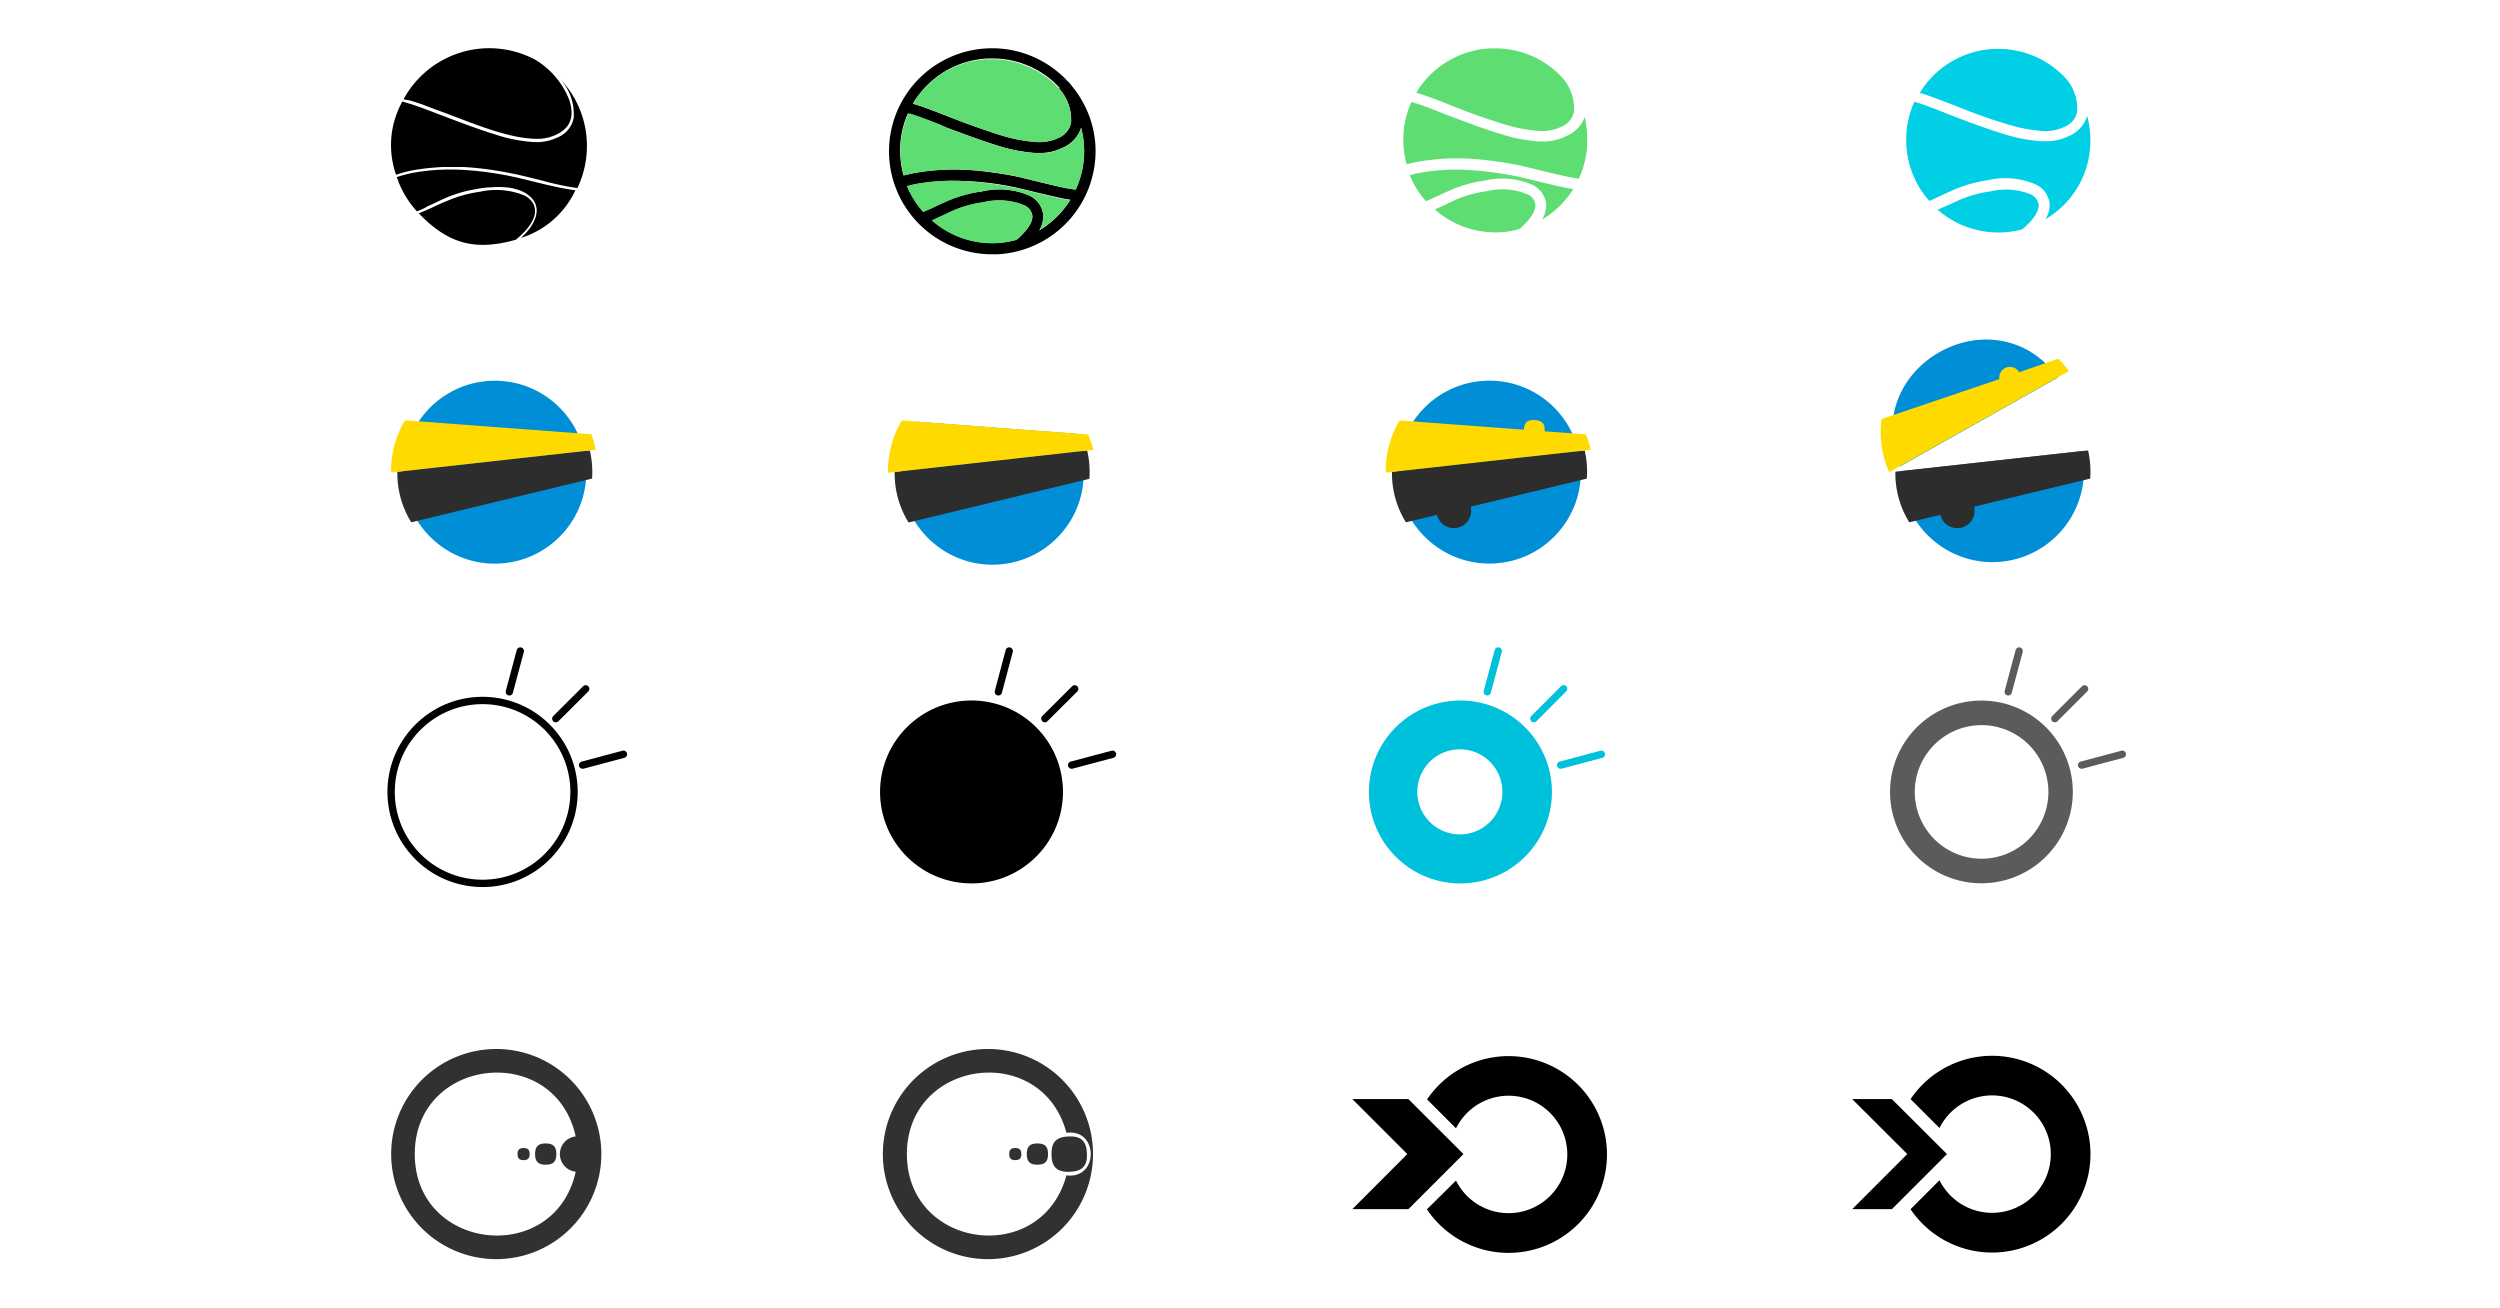 <svg id="Default" xmlns="http://www.w3.org/2000/svg" viewBox="0 0 235.06 123"><defs><style>.cls-1,.cls-11,.cls-3,.cls-9{fill:none;}.cls-1{stroke:#5b5b5b;}.cls-1,.cls-11,.cls-3{stroke-linecap:round;stroke-miterlimit:10;stroke-width:0.69px;}.cls-2{fill:#5b5b5b;}.cls-3{stroke:#000;}.cls-4{fill:#008fd6;}.cls-5{fill:#2d2d2d;}.cls-6{fill:#ffda00;}.cls-7{fill:#00cfe5;}.cls-8{fill:#5edd72;}.cls-10{fill:#313131;}.cls-11{stroke:#00c1db;}.cls-12{fill:#00c1db;}</style></defs><title>Artboard 6</title><polygon points="179.33 108.51 174.15 113.69 177.88 113.69 183.06 108.51 177.88 103.34 174.15 103.34 179.33 108.51"/><path d="M179.64,113.69l2.72-2.72a5.52,5.52,0,1,0,0-4.91l-2.72-2.72a9.25,9.25,0,1,1,0,10.36Z"/><line class="cls-1" x1="195.72" y1="71.94" x2="199.55" y2="70.92"/><line class="cls-1" x1="188.82" y1="65.05" x2="189.85" y2="61.21"/><line class="cls-1" x1="193.2" y1="67.57" x2="196" y2="64.77"/><path class="cls-2" d="M192.59,68.61a8.59,8.59,0,1,0-.44,12.14A8.58,8.58,0,0,0,192.59,68.61Zm-2,10.45a6.28,6.28,0,1,1,.32-8.88A6.27,6.27,0,0,1,190.58,79.07Z"/><line class="cls-3" x1="54.78" y1="71.94" x2="58.62" y2="70.92"/><line class="cls-3" x1="47.89" y1="65.05" x2="48.92" y2="61.21"/><line class="cls-3" x1="52.26" y1="67.57" x2="55.07" y2="64.77"/><circle class="cls-3" cx="45.37" cy="74.47" r="8.6" transform="translate(-38.58 50.88) rotate(-42.96)"/><line class="cls-3" x1="100.76" y1="71.94" x2="104.6" y2="70.92"/><line class="cls-3" x1="93.87" y1="65.05" x2="94.89" y2="61.21"/><line class="cls-3" x1="98.24" y1="67.57" x2="101.05" y2="64.77"/><circle cx="91.34" cy="74.47" r="8.6" transform="translate(-26.25 82.21) rotate(-42.96)"/><path class="cls-4" d="M195.74,42.41a8.6,8.6,0,1,1-17,1.89"/><path class="cls-5" d="M196.53,45l-10.92,2.64a1.63,1.63,0,1,1-3.17.77l-2.92.7a8.73,8.73,0,0,1-1.31-4.76l18.12-2A9,9,0,0,1,196.53,45Z"/><path class="cls-4" d="M178.64,43.86c-3.86-9.38,8.86-16.53,14.87-8.37"/><path class="cls-6" d="M188,35.64,176.91,39.4a9.31,9.31,0,0,0,.72,5l16.9-9.51a9.69,9.69,0,0,0-1-1.16L189.85,35a1,1,0,0,0-1.86.63Z"/><path class="cls-7" d="M191.68,19.23c.05.63-.5,1.45-1.53,2.33a8.19,8.19,0,0,1-1.83.29,8.67,8.67,0,0,1-6.13-2.13c.33-.15.65-.29,1-.44s.7-.33,1.09-.5a11.22,11.22,0,0,1,2.86-.78,6.22,6.22,0,0,1,3.86.3A1.29,1.29,0,0,1,191.68,19.23Z"/><path class="cls-7" d="M194.31,19a8.62,8.62,0,0,1-2,1.62,2.45,2.45,0,0,0,.4-1.5,2.26,2.26,0,0,0-1.25-1.75,7.17,7.17,0,0,0-4.53-.43,12.63,12.63,0,0,0-3.1.85c-.4.17-.76.34-1.13.51s-.73.34-1.13.52l-.17.07a8.57,8.57,0,0,1-2.16-5.32,8.48,8.48,0,0,1,.76-4l.36.11c.72.22,1.56.55,2.68,1l.54.21c1.65.63,3.36,1.27,4.76,1.69a15,15,0,0,0,3.61.7h.34a4.93,4.93,0,0,0,2.2-.47,3.08,3.08,0,0,0,1.76-1.9,8.64,8.64,0,0,1,.28,1.8A8.53,8.53,0,0,1,194.31,19Z"/><path class="cls-7" d="M195.31,10.5a2,2,0,0,1-1.25,1.45,4.06,4.06,0,0,1-2.07.36,14.33,14.33,0,0,1-3.35-.66c-1.38-.41-3.07-1-4.7-1.67l-.54-.21c-1.17-.44-2-.77-2.75-1l-.17,0a8.65,8.65,0,0,1,7-4.17h.43a8.57,8.57,0,0,1,5.81,2.26,4.94,4.94,0,0,1,.54.54A4.38,4.38,0,0,1,195.31,10.5Z"/><path d="M101.5,17.89l-.11,1-.77-.11-.47-.08c-.85-.17-1.86-.41-2.8-.63l-1.14-.28a27.4,27.4,0,0,0-3-.56A28.32,28.32,0,0,0,89.95,17a19.63,19.63,0,0,0-3.25.22,11.27,11.27,0,0,0-1.43.3c-.18,0-.36.1-.52.15l-.33-1,.52-.17a15.08,15.08,0,0,1,1.61-.33A21.56,21.56,0,0,1,90,15.94a27.39,27.39,0,0,1,3.41.29,26.75,26.75,0,0,1,3.08.58l1.14.28c.92.22,1.9.47,2.74.63.29,0,.55.1.8.12Z"/><path d="M101.72,11.7a2.14,2.14,0,0,1-.07.32,3.09,3.09,0,0,1-1.78,1.89,4.7,4.7,0,0,1-2.19.47h-.36a15.19,15.19,0,0,1-3.61-.72C92.33,13.24,90.61,12.59,89,12l-.54-.21c-1.13-.44-2-.76-2.7-1l-.36-.1-.4-.11.25-1,.65.18L86,9.8c.76.23,1.6.55,2.77,1l.52.21c1.62.62,3.32,1.24,4.7,1.67a14.29,14.29,0,0,0,3.36.66A4.18,4.18,0,0,0,99.44,13a2,2,0,0,0,1.27-1.46,4.42,4.42,0,0,0-1.1-3.19l0-.06.81-.63A5.52,5.52,0,0,1,101.72,11.7Z"/><path d="M98.09,20.17a2.62,2.62,0,0,1-.37,1.5h0a6.59,6.59,0,0,1-1.6,1.79l-.66-.8.1-.08c1-.88,1.57-1.69,1.51-2.31a1.24,1.24,0,0,0-.73-.94,6.22,6.22,0,0,0-3.86-.3,11,11,0,0,0-2.86.78l-1.07.5c-.3.14-.61.29-.94.43l-.25.11-.52.21-.36-1,.33-.14.15-.07c.41-.17.77-.34,1.13-.51s.73-.34,1.13-.51A12.18,12.18,0,0,1,92.32,18a7.15,7.15,0,0,1,4.52.41A2.3,2.3,0,0,1,98.09,20.17Z"/><path d="M100.37,7.63a5.77,5.77,0,0,0-.58-.58A9.69,9.69,0,0,0,83.6,14.68a9.69,9.69,0,0,0,9.67,9.23h.47A9.72,9.72,0,0,0,103,13.76,9.61,9.61,0,0,0,100.37,7.63Zm-2.66,14h0a8.56,8.56,0,0,1-2.16.91,8.2,8.2,0,0,1-1.84.3,8.57,8.57,0,0,1-6.1-2.15,6.15,6.15,0,0,1-.8-.78,8.35,8.35,0,0,1-1.53-2.45,6,6,0,0,1-.33-1,8.19,8.19,0,0,1-.3-1.86,8.64,8.64,0,0,1,.74-4,10,10,0,0,1,.5-.94,8.63,8.63,0,0,1,7-4.16h.41a8.56,8.56,0,0,1,5.81,2.24c.18.17.34.33.51.51A8.46,8.46,0,0,1,101.65,12a8.66,8.66,0,0,1-.51,5.82,8.12,8.12,0,0,1-.52,1A8.75,8.75,0,0,1,97.71,21.67Z"/><path class="cls-8" d="M97.05,20.26c.06.62-.48,1.43-1.51,2.31a8.2,8.2,0,0,1-1.84.3,8.57,8.57,0,0,1-6.1-2.15c.33-.14.63-.29.94-.43l1.07-.5A11,11,0,0,1,92.47,19a6.22,6.22,0,0,1,3.86.3A1.24,1.24,0,0,1,97.05,20.26Z"/><path class="cls-8" d="M100.62,18.8a8.75,8.75,0,0,1-2.91,2.86,2.62,2.62,0,0,0,.37-1.5,2.3,2.3,0,0,0-1.25-1.75A7.15,7.15,0,0,0,92.32,18a12.18,12.18,0,0,0-3.11.85c-.4.17-.76.33-1.13.51s-.72.34-1.13.51l-.15.07a8.35,8.35,0,0,1-1.53-2.45,11.27,11.27,0,0,1,1.43-.3A19.63,19.63,0,0,1,89.95,17a28.32,28.32,0,0,1,3.29.28,27.4,27.4,0,0,1,3,.56l1.14.28c.94.22,1.94.47,2.8.63Z"/><path class="cls-8" d="M101.93,13.82a8.55,8.55,0,0,1-.78,4c-.25,0-.51-.08-.8-.12-.84-.17-1.82-.41-2.74-.63l-1.14-.28a26.75,26.75,0,0,0-3.08-.58A27.39,27.39,0,0,0,90,15.94a21.56,21.56,0,0,0-3.41.23,15.08,15.08,0,0,0-1.61.33,8.19,8.19,0,0,1-.3-1.86,8.64,8.64,0,0,1,.74-4l.36.1c.72.23,1.57.55,2.7,1L89,12c1.64.62,3.36,1.27,4.75,1.68a15.19,15.19,0,0,0,3.61.72h.36a4.7,4.7,0,0,0,2.19-.47A3.09,3.09,0,0,0,101.65,12,8.64,8.64,0,0,1,101.93,13.82Z"/><path class="cls-8" d="M100.7,11.52A2,2,0,0,1,99.44,13a4.18,4.18,0,0,1-2.05.36A14.29,14.29,0,0,1,94,12.67c-1.38-.43-3.07-1-4.7-1.67l-.52-.21c-1.17-.45-2-.77-2.77-1l-.17-.06a8.63,8.63,0,0,1,7-4.16h.41a8.56,8.56,0,0,1,5.81,2.24c.18.17.34.33.51.51A4.42,4.42,0,0,1,100.7,11.52Z"/><path class="cls-9" d="M100.27,110.51c-2.34,8.63-15,6.94-15-2s12.7-10.63,15-2C103.32,106.1,103.32,110.91,100.27,110.51Z"/><path class="cls-10" d="M98.87,108.58c0,1.18.56,1.65,1.73,1.6s1.65-.56,1.6-1.73-.56-1.65-1.73-1.6S98.83,107.4,98.87,108.58Z"/><path class="cls-10" d="M95.46,109.08c.4,0,.57-.17.57-.57s-.17-.57-.57-.57-.57.17-.57.57S95.06,109.08,95.46,109.08Z"/><path class="cls-10" d="M97.54,109.51c.71,0,1-.29,1-1s-.29-1-1-1-1,.29-1,1S96.83,109.51,97.54,109.51Z"/><path class="cls-10" d="M92.88,98.63a9.88,9.88,0,1,0,9.89,9.88A9.88,9.88,0,0,0,92.88,98.63Zm7.39,11.88c-2.34,8.63-15,6.94-15-2s12.7-10.63,15-2C103.32,106.1,103.32,110.91,100.27,110.51Z"/><path class="cls-9" d="M100.27,110.51c-2.34,8.63-15,6.94-15-2s12.7-10.63,15-2C103.32,106.1,103.32,110.91,100.27,110.51Z"/><path class="cls-9" d="M54.13,110.17c-2,8.93-15.13,7.49-15.13-1.66s13.15-10.59,15.13-1.66A1.67,1.67,0,0,0,54.13,110.17Z"/><path class="cls-10" d="M49.23,109.08c.4,0,.57-.17.57-.57s-.17-.57-.57-.57-.57.17-.57.57S48.83,109.08,49.23,109.08Z"/><path class="cls-10" d="M51.31,109.51c.71,0,1-.29,1-1s-.29-1-1-1-1,.29-1,1S50.6,109.51,51.31,109.51Z"/><path class="cls-10" d="M46.66,98.63a9.88,9.88,0,1,0,9.88,9.88A9.88,9.88,0,0,0,46.66,98.63ZM39,108.51c0-9.15,13.15-10.59,15.13-1.66a1.67,1.67,0,0,0,0,3.32C52.15,119.1,39,117.66,39,108.51Z"/><path class="cls-9" d="M54.13,110.17c-2,8.93-15.13,7.49-15.13-1.66s13.15-10.59,15.13-1.66A1.67,1.67,0,0,0,54.13,110.17Z"/><path d="M48.5,22.54c-3.84,1.08-6.37.39-9.13-2.49l.51-.2c.81-.34,1.47-.7,2.25-1a11.82,11.82,0,0,1,3-.82,7,7,0,0,1,4.2.36C50.47,19,51.07,20.42,48.5,22.54Z"/><path d="M37.24,16.43a8.41,8.41,0,0,1,.59-6.88l.79.23c.84.27,1.84.66,3.26,1.2s3.25,1.23,4.73,1.68a14.36,14.36,0,0,0,3.48.69,4.59,4.59,0,0,0,2.3-.41,2.53,2.53,0,0,0,1.55-1.83,5,5,0,0,0-1.24-3.66,9.17,9.17,0,0,1,1.59,10.23A25,25,0,0,1,51.06,17c-.92-.23-1.85-.47-2.78-.66q-1.1-.23-2.21-.39c-.83-.12-1.67-.2-2.5-.25-.44,0-.88,0-1.32,0s-.87,0-1.3.05a18.91,18.91,0,0,0-2.18.27A11.54,11.54,0,0,0,37.24,16.43Z"/><path d="M37.94,9.34a9.17,9.17,0,0,1,12.43-3.7,7.71,7.71,0,0,1,3.1,3.62,3.72,3.72,0,0,1,.27,1.45,2.19,2.19,0,0,1-.29,1,2.31,2.31,0,0,1-.68.68,3.65,3.65,0,0,1-.86.43,4.19,4.19,0,0,1-.91.21,5.93,5.93,0,0,1-1.07,0,11,11,0,0,1-1.33-.18c-.56-.11-1.11-.25-1.66-.41s-1.36-.42-2-.66c-1.32-.47-2.63-1-3.94-1.47l-1.43-.54-1-.32Z"/><path d="M39.2,19.87a8.91,8.91,0,0,1-1.89-3.22,12.13,12.13,0,0,1,2-.48,20.37,20.37,0,0,1,3.33-.23,28.52,28.52,0,0,1,3.36.28,29.51,29.51,0,0,1,3,.57c1.18.28,2.7.68,3.91.91.43.08.82.14,1.19.19a8.42,8.42,0,0,1-5.12,4.48,7.3,7.3,0,0,0,.68-.71,3.93,3.93,0,0,0,.61-1,2.17,2.17,0,0,0,.19-.86,1.73,1.73,0,0,0-.17-.74,2,2,0,0,0-.45-.58,2.85,2.85,0,0,0-.73-.48,4.68,4.68,0,0,0-1.47-.38,8.71,8.71,0,0,0-1.56,0c-.48,0-1,.1-1.43.18s-.79.15-1.17.26a12.67,12.67,0,0,0-1.8.65c-.51.23-1,.48-1.52.71C39.89,19.6,39.55,19.74,39.2,19.87Z"/><circle class="cls-4" cx="140.04" cy="44.4" r="8.6" transform="translate(-1.97 6.76) rotate(-2.75)"/><path class="cls-5" d="M149.2,45l-10.92,2.64a1.63,1.63,0,1,1-3.17.77l-2.92.7a8.73,8.73,0,0,1-1.31-4.76l18.12-2A9,9,0,0,1,149.2,45Z"/><path class="cls-6" d="M143.27,40.4l-11.67-.87a9.31,9.31,0,0,0-1.31,4.91l19.27-2.15a9.7,9.7,0,0,0-.44-1.45l-3.89-.29c.05-.69-.21-1-.9-1.05S143.32,39.7,143.27,40.4Z"/><line class="cls-11" x1="146.74" y1="71.94" x2="150.57" y2="70.92"/><line class="cls-11" x1="139.84" y1="65.05" x2="140.87" y2="61.21"/><line class="cls-11" x1="144.22" y1="67.57" x2="147.02" y2="64.76"/><path class="cls-12" d="M143.61,68.61a8.6,8.6,0,1,0-.43,12.14A8.58,8.58,0,0,0,143.61,68.61ZM140,77.37a4,4,0,1,1,.21-5.62A4,4,0,0,1,140,77.37Z"/><polygon points="132.42 103.34 127.15 103.34 132.32 108.51 127.15 113.69 132.42 113.69 137.6 108.51 132.42 103.34"/><path d="M134.18,113.69,136.9,111a5.52,5.52,0,1,0,0-4.91l-2.72-2.72a9.25,9.25,0,1,1,0,10.36Z"/><path class="cls-4" d="M101.87,44a8.25,8.25,0,0,1,0,1.17A8.58,8.58,0,0,1,86,49a8.44,8.44,0,0,1-1.32-4.17c0-.17,0-.33,0-.5h0a8.45,8.45,0,0,1,1.46-4.68c5,.37,9.94.76,14.91,1.12a7.12,7.12,0,0,1,.58,1.68h0A8.3,8.3,0,0,1,101.87,44Z"/><path class="cls-5" d="M102.22,42.35a9,9,0,0,1,.21,2.67l-17,4.11a8.73,8.73,0,0,1-1.31-4.76Z"/><path class="cls-6" d="M102.81,42.29l-.58.07-.58.06h0l-17,1.9-.58.06-.58.07a9.33,9.33,0,0,1,1.31-4.92l1.31.1c5,.37,9.94.76,14.91,1.12l1.29.1A9.4,9.4,0,0,1,102.81,42.29Z"/><circle class="cls-4" cx="46.52" cy="44.4" r="8.6" transform="translate(-2.07 2.28) rotate(-2.75)"/><path class="cls-5" d="M55.46,42.35A9,9,0,0,1,55.67,45l-17,4.11a8.73,8.73,0,0,1-1.31-4.76"/><path class="cls-6" d="M36.77,44.43a9.31,9.31,0,0,1,1.31-4.91L55.6,40.83A9.73,9.73,0,0,1,56,42.29Z"/><path class="cls-8" d="M144.36,19.23c.06.62-.48,1.43-1.51,2.31a8.2,8.2,0,0,1-1.84.3,8.57,8.57,0,0,1-6.1-2.15c.33-.14.63-.29.94-.43l1.07-.5a11,11,0,0,1,2.86-.78,6.22,6.22,0,0,1,3.86.3A1.24,1.24,0,0,1,144.36,19.23Z"/><path class="cls-8" d="M147.93,17.77A8.75,8.75,0,0,1,145,20.64a2.62,2.62,0,0,0,.37-1.5,2.3,2.3,0,0,0-1.25-1.75,7.15,7.15,0,0,0-4.52-.41,12.18,12.18,0,0,0-3.11.85c-.4.17-.76.33-1.13.51s-.72.34-1.13.51l-.15.07a8.35,8.35,0,0,1-1.53-2.45,11.27,11.27,0,0,1,1.43-.3,19.63,19.63,0,0,1,3.25-.22,28.32,28.32,0,0,1,3.29.28,27.4,27.4,0,0,1,3,.56l1.14.28c.94.22,1.94.47,2.8.63Z"/><path class="cls-8" d="M149.23,12.79a8.55,8.55,0,0,1-.78,4c-.25,0-.51-.08-.8-.12-.84-.17-1.82-.41-2.74-.63l-1.14-.28a26.75,26.75,0,0,0-3.08-.58,27.39,27.39,0,0,0-3.41-.29,21.56,21.56,0,0,0-3.41.23,15.08,15.08,0,0,0-1.61.33,8.19,8.19,0,0,1-.3-1.86,8.64,8.64,0,0,1,.74-4l.36.1c.72.23,1.57.55,2.7,1l.54.21c1.64.62,3.36,1.27,4.75,1.68a15.19,15.19,0,0,0,3.61.72H145a4.7,4.7,0,0,0,2.19-.47A3.09,3.09,0,0,0,149,11,8.64,8.64,0,0,1,149.23,12.79Z"/><path class="cls-8" d="M148,10.49a2,2,0,0,1-1.27,1.46,4.18,4.18,0,0,1-2.05.36,14.29,14.29,0,0,1-3.36-.66c-1.38-.43-3.07-1-4.7-1.67l-.52-.21c-1.17-.45-2-.77-2.77-1l-.17-.06a8.63,8.63,0,0,1,7-4.16h.41a8.56,8.56,0,0,1,5.81,2.24c.18.17.34.33.51.51A4.42,4.42,0,0,1,148,10.49Z"/></svg>